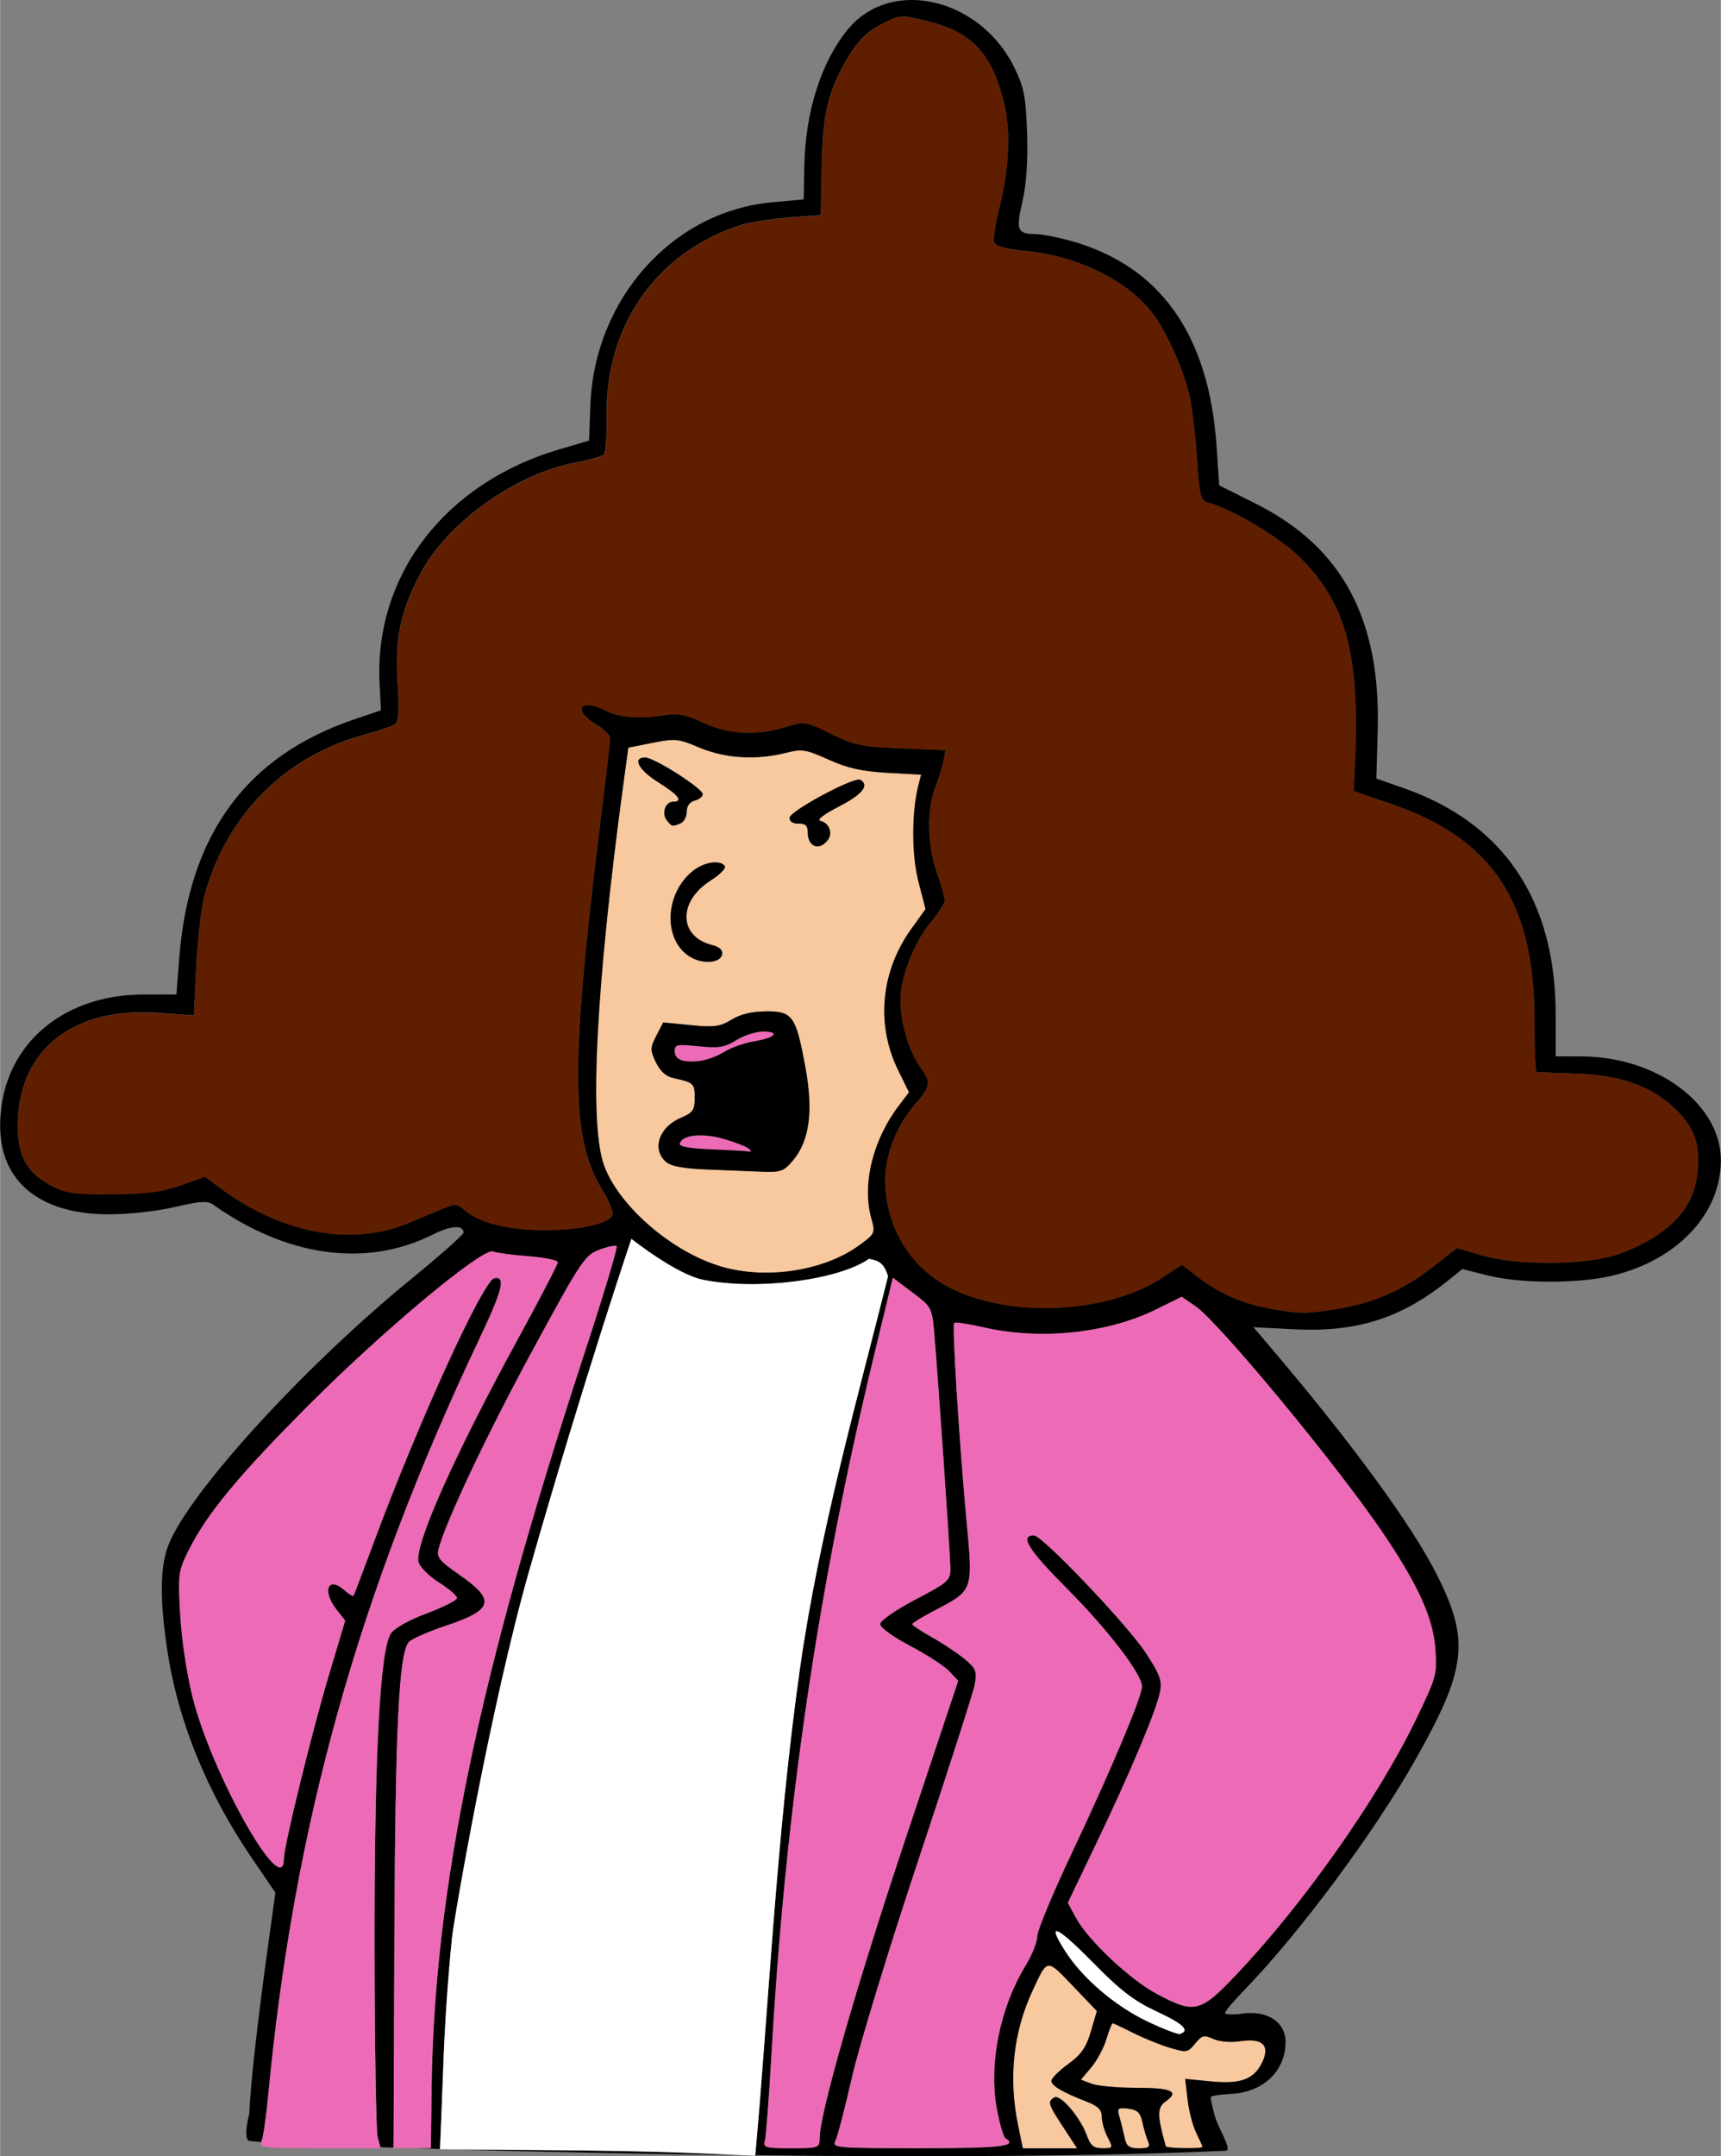 <?xml version="1.0" encoding="UTF-8" standalone="no"?>
<!-- Created with Inkscape (http://www.inkscape.org/) -->

<svg
   width="4.448in"
   height="5.571in"
   viewBox="0 0 17.791 22.286"
   version="1.1"
   id="svg658"
   xml:space="preserve"
   inkscape:version="1.2.2 (b0a8486541, 2022-12-01)"
   sodipodi:docname="alice.svg"
   inkscape:export-filename="alice.png"
   inkscape:export-xdpi="96"
   inkscape:export-ydpi="96"
   xmlns:inkscape="http://www.inkscape.org/namespaces/inkscape"
   xmlns:sodipodi="http://sodipodi.sourceforge.net/DTD/sodipodi-0.dtd"
   xmlns="http://www.w3.org/2000/svg"
   xmlns:svg="http://www.w3.org/2000/svg"><rect x="0" y="0" width="17.791" height="22.286" fill="#808080" stroke="none"/><sodipodi:namedview
     id="namedview660"
     pagecolor="#ffffff"
     bordercolor="#000000"
     borderopacity="0.25"
     inkscape:showpageshadow="2"
     inkscape:pageopacity="0.0"
     inkscape:pagecheckerboard="0"
     inkscape:deskcolor="#d1d1d1"
     inkscape:document-units="in"
     showgrid="true"
     inkscape:zoom="1.4142136"
     inkscape:cx="565.33187"
     inkscape:cy="514.77373"
     inkscape:window-width="3790"
     inkscape:window-height="2111"
     inkscape:window-x="50"
     inkscape:window-y="0"
     inkscape:window-maximized="1"
     inkscape:current-layer="layer1"><inkscape:grid
       type="xygrid"
       id="grid779"
       units="in"
       spacingx="0.2"
       originx="-1.928"
       originy="-5.771"
       spacingy="0.2" /></sodipodi:namedview><defs
     id="defs655"><inkscape:path-effect
       effect="fill_between_many"
       method="originald"
       linkedpaths="#path11426,0,1"
       id="path-effect11492"
       is_visible="true"
       lpeversion="0"
       join="true"
       close="true"
       autoreverse="true" /></defs><g
     inkscape:label="Layer 1"
     inkscape:groupmode="layer"
     id="layer1"
     transform="translate(-1.928,-5.771)"><path
       style="fill:#ffffff;stroke-width:1"
       d="m 13.786,26.664 c -0.334,-0.16 -0.67,-0.447 -0.848,-0.727 -0.2,-0.313 -0.09,-0.268 0.288,0.117 0.287,0.292 0.425,0.398 0.664,0.509 0.275,0.128 0.344,0.196 0.237,0.232 -0.022,0.007 -0.175,-0.052 -0.341,-0.131 z"
       id="path11426"
       sodipodi:nodetypes="cssscc"
       inkscape:label="sleeve" /><g
       id="g11656"><path
         style="fill:#f8c89e;stroke-width:1"
         d="m 13.98,27.954 c -0.003,-0.011 -0.009,-0.035 -0.014,-0.052 -0.075,-0.277 -0.072,-0.351 0.014,-0.412 0.146,-0.102 0.062,-0.14 -0.308,-0.14 -0.192,0 -0.399,-0.019 -0.459,-0.042 l -0.11,-0.042 0.107,-0.127 c 0.059,-0.07 0.129,-0.201 0.156,-0.291 0.027,-0.091 0.056,-0.165 0.065,-0.165 0.009,0 0.104,0.045 0.212,0.099 0.108,0.055 0.279,0.124 0.379,0.154 0.174,0.052 0.186,0.05 0.262,-0.043 0.07,-0.086 0.092,-0.092 0.188,-0.048 0.064,0.029 0.18,0.039 0.282,0.023 0.227,-0.034 0.307,0.044 0.224,0.217 -0.085,0.178 -0.222,0.229 -0.53,0.199 l -0.267,-0.026 0.025,0.215 c 0.014,0.118 0.054,0.273 0.09,0.344 0.035,0.071 0.064,0.135 0.064,0.143 0,0.023 -0.374,0.017 -0.38,-0.006 z"
         id="path11414" /><path
         style="fill:#f8c89e;stroke-width:1"
         d="m 13.554,27.86 c -0.014,-0.063 -0.037,-0.158 -0.053,-0.212 -0.025,-0.087 -0.016,-0.096 0.091,-0.083 0.093,0.011 0.125,0.04 0.146,0.139 0.015,0.069 0.041,0.158 0.058,0.198 0.025,0.06 0.008,0.073 -0.094,0.073 -0.102,0 -0.129,-0.021 -0.149,-0.115 z"
         id="path11412" /><path
         style="fill:#f8c89e;stroke-width:1"
         d="m 12.452,27.733 c -0.1,-0.484 -0.049,-0.956 0.149,-1.383 0.158,-0.34 0.146,-0.339 0.42,-0.052 l 0.248,0.259 -0.062,0.211 c -0.048,0.165 -0.1,0.239 -0.235,0.337 -0.095,0.069 -0.173,0.147 -0.173,0.173 0,0.051 0.112,0.117 0.365,0.215 0.118,0.046 0.156,0.084 0.157,0.157 1.25e-4,0.053 0.027,0.147 0.06,0.21 0.058,0.112 0.057,0.115 -0.054,0.115 -0.091,0 -0.124,-0.028 -0.163,-0.136 -0.068,-0.187 -0.274,-0.427 -0.335,-0.389 -0.071,0.044 -0.064,0.067 0.094,0.308 l 0.143,0.218 h -0.281 -0.281 z"
         id="path11303" /></g><path
       style="fill:#ed6ab6;stroke-width:1"
       d="m 8.995,16.736 c -0.059,-0.011 -0.094,-0.047 -0.094,-0.097 0,-0.073 0.022,-0.077 0.246,-0.054 0.207,0.022 0.269,0.012 0.39,-0.063 0.079,-0.049 0.204,-0.089 0.277,-0.089 0.184,0 0.126,0.066 -0.088,0.101 -0.097,0.015 -0.233,0.062 -0.303,0.104 -0.147,0.088 -0.296,0.122 -0.429,0.098 z"
       id="path11506"
       inkscape:label="lip" /><path
       style="fill:#ed6ab6;stroke-width:1"
       d="m 9.284,17.652 c -0.238,-0.01 -0.342,-0.029 -0.331,-0.062 0.03,-0.09 0.239,-0.111 0.461,-0.046 0.119,0.035 0.234,0.08 0.256,0.101 0.025,0.024 0.025,0.035 0,0.029 -0.022,-0.005 -0.196,-0.015 -0.386,-0.023 z"
       id="path11504"
       inkscape:label="lip" /><path
       style="display:inline;fill:#601e00;stroke-width:1"
       d="m 15.09,19.306 c -0.297,-0.05 -0.541,-0.152 -0.757,-0.316 l -0.188,-0.143 -0.193,0.128 c -0.548,0.363 -1.504,0.426 -2.138,0.142 -0.426,-0.191 -0.692,-0.572 -0.734,-1.053 -0.025,-0.29 0.089,-0.622 0.301,-0.869 0.17,-0.199 0.174,-0.228 0.057,-0.393 -0.115,-0.161 -0.203,-0.46 -0.203,-0.686 0,-0.241 0.14,-0.601 0.315,-0.811 0.079,-0.094 0.143,-0.195 0.143,-0.223 0,-0.029 -0.037,-0.161 -0.083,-0.294 -0.099,-0.287 -0.105,-0.643 -0.015,-0.875 0.036,-0.092 0.074,-0.216 0.085,-0.276 l 0.021,-0.109 -0.459,-0.019 c -0.409,-0.017 -0.487,-0.033 -0.725,-0.15 -0.261,-0.129 -0.269,-0.13 -0.468,-0.07 -0.307,0.092 -0.59,0.077 -0.854,-0.046 -0.181,-0.084 -0.262,-0.1 -0.396,-0.077 -0.247,0.042 -0.468,0.026 -0.605,-0.045 -0.263,-0.136 -0.357,-0.009 -0.105,0.14 0.08,0.047 0.146,0.112 0.146,0.143 0,0.032 -0.046,0.431 -0.103,0.887 -0.31,2.501 -0.305,3.251 0.023,3.784 0.069,0.112 0.116,0.228 0.105,0.258 -0.035,0.091 -0.361,0.161 -0.733,0.156 -0.366,-0.004 -0.659,-0.081 -0.802,-0.211 -0.063,-0.057 -0.098,-0.061 -0.19,-0.023 -0.062,0.026 -0.234,0.098 -0.383,0.16 -0.582,0.245 -1.311,0.111 -1.937,-0.354 l -0.167,-0.124 -0.25,0.089 c -0.194,0.069 -0.353,0.09 -0.708,0.092 -0.402,0.003 -0.48,-0.009 -0.637,-0.092 C 2.204,17.893 2.11,17.724 2.11,17.408 2.11,16.629 2.679,16.174 3.57,16.242 l 0.361,0.027 0.025,-0.511 c 0.014,-0.281 0.053,-0.614 0.088,-0.739 0.229,-0.827 0.834,-1.432 1.65,-1.652 0.149,-0.04 0.292,-0.089 0.319,-0.109 0.034,-0.026 0.042,-0.153 0.026,-0.424 -0.028,-0.466 0.026,-0.73 0.228,-1.119 0.278,-0.535 0.984,-1.043 1.615,-1.162 0.138,-0.026 0.267,-0.062 0.287,-0.08 0.02,-0.018 0.034,-0.189 0.03,-0.38 -0.019,-0.95 0.513,-1.713 1.39,-1.994 0.091,-0.029 0.314,-0.064 0.496,-0.078 l 0.33,-0.025 0.009,-0.5 c 0.009,-0.56 0.065,-0.788 0.28,-1.144 0.101,-0.168 0.188,-0.253 0.335,-0.329 0.197,-0.101 0.2,-0.101 0.475,-0.033 0.457,0.113 0.662,0.326 0.789,0.822 0.079,0.309 0.063,0.694 -0.047,1.131 -0.039,0.154 -0.061,0.306 -0.049,0.337 0.014,0.037 0.124,0.067 0.31,0.084 0.538,0.05 1.051,0.297 1.317,0.633 0.153,0.194 0.338,0.606 0.397,0.886 0.026,0.121 0.059,0.41 0.074,0.641 0.025,0.38 0.036,0.423 0.115,0.443 0.246,0.064 0.745,0.362 0.949,0.566 0.496,0.496 0.63,1.036 0.562,2.272 l -0.008,0.143 0.376,0.128 c 1.058,0.359 1.495,1.016 1.494,2.242 -4.5e-4,0.292 0.01,0.533 0.023,0.534 0.013,0.002 0.193,0.008 0.399,0.015 0.479,0.016 0.798,0.132 1.046,0.38 0.196,0.196 0.249,0.361 0.215,0.668 -0.041,0.362 -0.313,0.638 -0.805,0.817 -0.327,0.119 -1.039,0.127 -1.422,0.016 l -0.258,-0.075 -0.242,0.19 c -0.309,0.243 -0.625,0.381 -1.001,0.44 -0.331,0.051 -0.36,0.051 -0.656,0.002 z"
       id="path11390"
       inkscape:label="hair" /><path
       style="fill:#f8c89e;stroke-width:1"
       d="M 9.35,18.852 C 8.846,18.691 8.312,18.219 8.169,17.808 8.016,17.369 8.089,15.96 8.372,13.872 l 0.051,-0.373 0.25,-0.05 c 0.232,-0.046 0.267,-0.043 0.488,0.05 0.265,0.111 0.584,0.131 0.89,0.054 0.17,-0.043 0.209,-0.036 0.446,0.07 0.196,0.089 0.344,0.121 0.607,0.136 l 0.348,0.019 -0.028,0.109 c -0.071,0.279 -0.071,0.722 7.04e-4,0.999 l 0.073,0.282 -0.148,0.206 c -0.315,0.439 -0.366,0.987 -0.137,1.456 l 0.114,0.232 -0.102,0.134 c -0.272,0.357 -0.385,0.816 -0.288,1.167 0.043,0.155 0.041,0.16 -0.127,0.282 -0.374,0.271 -0.989,0.359 -1.459,0.208 z m 0.774,-1.085 c 0.172,-0.204 0.213,-0.512 0.128,-0.968 -0.097,-0.526 -0.131,-0.574 -0.404,-0.574 -0.146,8.3e-5 -0.264,0.028 -0.358,0.085 -0.12,0.073 -0.18,0.081 -0.423,0.057 l -0.284,-0.028 -0.071,0.137 c -0.065,0.126 -0.065,0.148 -0.005,0.275 0.044,0.092 0.105,0.147 0.182,0.163 0.209,0.046 0.22,0.056 0.22,0.204 0,0.127 -0.019,0.154 -0.142,0.206 -0.225,0.094 -0.305,0.322 -0.158,0.454 0.053,0.048 0.177,0.071 0.427,0.081 0.194,0.008 0.45,0.018 0.568,0.023 0.193,0.008 0.226,-0.004 0.32,-0.116 z m -0.731,-2.131 c 0.009,-0.045 -0.027,-0.078 -0.104,-0.097 -0.348,-0.087 -0.355,-0.452 -0.013,-0.668 0.093,-0.059 0.159,-0.125 0.145,-0.147 -0.042,-0.069 -0.212,-0.044 -0.328,0.047 -0.302,0.238 -0.314,0.732 -0.021,0.897 0.129,0.073 0.304,0.055 0.32,-0.032 z m 1.088,-1.177 c 0.059,-0.072 0.02,-0.183 -0.072,-0.203 -0.043,-0.009 0.03,-0.066 0.191,-0.149 0.24,-0.123 0.317,-0.218 0.223,-0.276 -0.06,-0.037 -0.734,0.324 -0.734,0.393 0,0.038 0.037,0.061 0.094,0.059 0.069,-0.002 0.094,0.02 0.094,0.087 0,0.15 0.112,0.199 0.204,0.088 z M 8.961,14.283 c 0.036,-0.014 0.066,-0.068 0.066,-0.12 0,-0.06 0.031,-0.103 0.083,-0.117 0.046,-0.012 0.083,-0.042 0.083,-0.066 0,-0.059 -0.5,-0.378 -0.594,-0.379 -0.14,-0.002 -0.071,0.129 0.135,0.257 0.207,0.129 0.261,0.2 0.15,0.2 -0.08,0 -0.12,0.123 -0.063,0.193 0.055,0.066 0.051,0.065 0.138,0.032 z"
       id="path11454"
       inkscape:label="face" /><path
       id="path11370"
       style="display:inline;fill:#000000;fill-rule:evenodd;stroke-width:0.111;stroke-linecap:round;stroke-linejoin:bevel;paint-order:markers stroke fill"
       d="m 11.346,5.771 c -0.245,0.002 -0.478,0.096 -0.645,0.294 -0.278,0.331 -0.446,0.849 -0.458,1.413 l -0.007,0.354 -0.328,0.03 C 8.882,7.956 8.074,8.857 8.031,9.954 l -0.014,0.371 -0.305,0.09 c -1.18,0.346 -1.914,1.298 -1.861,2.412 l 0.014,0.286 -0.272,0.092 c -1.117,0.378 -1.713,1.189 -1.813,2.468 l -0.029,0.377 -0.339,3.26e-4 c -0.876,9.37e-4 -1.487,0.563 -1.484,1.363 0.003,0.575 0.415,0.909 1.125,0.909 0.205,0 0.502,-0.033 0.684,-0.076 0.254,-0.06 0.336,-0.065 0.391,-0.026 0.764,0.543 1.586,0.656 2.272,0.312 0.19,-0.095 0.319,-0.103 0.319,-0.02 0,0.02 -0.248,0.24 -0.552,0.488 -1.106,0.905 -2.282,2.194 -2.498,2.738 -0.088,0.223 -0.092,0.561 -0.013,1.087 0.111,0.738 0.41,1.471 0.881,2.161 l 0.237,0.347 -0.072,0.521 c -0.115,0.826 -0.187,1.472 -0.198,1.768 0,0 -0.063,0.221 -0.01,0.274 0.004,0.004 0.051,0.009 0.135,0.015 8.901e-4,-0.003 0.002,-0.005 0.003,-0.008 0.017,-0.04 0.047,-0.251 0.068,-0.469 0.266,-2.802 0.931,-5.184 2.186,-7.829 0.24,-0.505 0.274,-0.644 0.152,-0.622 -0.115,0.021 -0.785,1.487 -1.243,2.722 -0.111,0.298 -0.207,0.549 -0.213,0.559 -0.007,0.009 -0.046,-0.014 -0.088,-0.052 -0.175,-0.158 -0.243,-0.001 -0.086,0.198 l 0.088,0.112 -0.172,0.575 c -0.174,0.581 -0.462,1.757 -0.462,1.887 -9.9e-4,0.44 -0.737,-0.86 -0.941,-1.661 -0.059,-0.234 -0.115,-0.601 -0.13,-0.855 -0.024,-0.423 -0.02,-0.456 0.084,-0.667 0.189,-0.381 0.519,-0.781 1.254,-1.516 0.759,-0.759 1.742,-1.581 1.888,-1.58 0.003,2.7e-5 0.006,5.24e-4 0.009,0.002 0.035,0.014 0.2,0.036 0.366,0.049 0.166,0.013 0.302,0.041 0.302,0.062 0,0.021 -0.189,0.384 -0.419,0.806 -0.652,1.193 -1.065,2.119 -1.021,2.293 0.013,0.051 0.108,0.146 0.211,0.211 0.103,0.065 0.187,0.137 0.187,0.16 -2.08e-4,0.023 -0.141,0.094 -0.313,0.159 -0.185,0.069 -0.337,0.155 -0.371,0.208 -0.113,0.177 -0.169,1.256 -0.168,3.216 9.75e-4,1.031 0.015,1.927 0.032,1.99 l 0.027,0.103 c 0.044,0.002 0.091,0.003 0.137,0.004 l 0.009,-2.191 h -8.14e-5 c 0.009,-2.141 0.046,-2.909 0.148,-3.031 0.026,-0.032 0.195,-0.107 0.375,-0.167 0.505,-0.168 0.531,-0.267 0.142,-0.536 -0.198,-0.137 -0.229,-0.176 -0.208,-0.26 0.068,-0.273 0.504,-1.194 0.976,-2.062 0.496,-0.913 0.537,-0.975 0.684,-1.031 0.065,-0.025 0.127,-0.04 0.159,-0.041 0.011,-2.93e-4 0.018,0.001 0.021,0.004 0.013,0.013 -0.137,0.512 -0.334,1.11 -1.095,3.34 -1.552,5.537 -1.579,7.592 l -0.008,0.62 -0.174,3.26e-4 c 0.087,0.003 0.177,0.005 0.269,0.008 2.438e-4,-0.006 0.024,-0.573 0.031,-0.778 0.017,-0.53 0.053,-1.012 0.093,-1.404 C 6.62,25.608 7,23.4 7.4,22 7.967,20.015 8.455,18.576 8.455,18.576 c 0,0 0.464,0.369 0.745,0.424 0.564,0.112 1.4,-2.8e-5 1.711,-0.217 0.089,0.017 0.153,0.032 0.197,0.181 -0.308,1.237 -0.708,2.637 -0.908,4.037 -0.248,1.733 -0.335,3.648 -0.465,5.047 1.741,0.019 3.564,0.014 4.865,-0.047 0.073,-0.003 -0.086,-0.246 -0.117,-0.372 -0.015,-0.061 -0.047,-0.173 -0.035,-0.185 0.012,-0.012 0.104,-0.025 0.203,-0.03 0.333,-0.014 0.567,-0.235 0.567,-0.536 0,-0.207 -0.189,-0.331 -0.448,-0.294 -0.097,0.014 -0.177,0.01 -0.177,-0.007 0,-0.018 0.092,-0.127 0.204,-0.242 0.568,-0.586 1.34,-1.625 1.764,-2.376 0.528,-0.934 0.563,-1.229 0.229,-1.897 -0.262,-0.525 -0.895,-1.389 -1.757,-2.4 l -0.147,-0.173 0.427,0.022 c 0.636,0.032 1.1,-0.114 1.579,-0.499 l 0.154,-0.124 0.266,0.067 c 0.334,0.084 0.929,0.085 1.278,0.003 0.676,-0.159 1.129,-0.639 1.129,-1.194 0,-0.582 -0.661,-1.073 -1.448,-1.074 l -0.26,-4.88e-4 v -0.431 c 0,-1.182 -0.535,-1.979 -1.573,-2.342 l -0.281,-0.098 0.014,-0.491 c 0.033,-1.16 -0.366,-1.903 -1.264,-2.352 l -0.375,-0.188 -0.026,-0.392 c -0.078,-1.177 -0.592,-1.892 -1.542,-2.144 -0.123,-0.033 -0.271,-0.06 -0.328,-0.061 -0.192,-0.002 -0.207,-0.039 -0.139,-0.334 0.042,-0.18 0.058,-0.417 0.049,-0.708 C 12.533,6.768 12.514,6.675 12.414,6.469 12.194,6.021 11.754,5.768 11.346,5.771 Z m -0.087,0.171 c 10e-4,-1.94e-5 0.002,7.3e-6 0.003,0 0.002,-1.52e-5 0.004,-3.61e-5 0.007,0 0.055,8.961e-4 0.123,0.018 0.244,0.047 0.457,0.113 0.662,0.326 0.789,0.822 0.079,0.309 0.063,0.694 -0.047,1.131 -0.039,0.154 -0.061,0.306 -0.049,0.337 0.014,0.037 0.124,0.067 0.31,0.084 0.538,0.05 1.051,0.297 1.317,0.633 0.153,0.194 0.338,0.606 0.397,0.886 0.026,0.121 0.059,0.41 0.074,0.641 0.025,0.38 0.036,0.423 0.115,0.444 0.246,0.064 0.745,0.362 0.949,0.566 0.496,0.496 0.63,1.036 0.562,2.272 l -0.008,0.143 0.376,0.128 c 1.058,0.359 1.495,1.016 1.494,2.242 -4.5e-4,0.292 0.01,0.533 0.023,0.534 0.013,0.002 0.193,0.008 0.399,0.015 0.479,0.016 0.798,0.132 1.046,0.379 0.196,0.196 0.249,0.361 0.215,0.668 -0.041,0.362 -0.313,0.638 -0.805,0.817 -0.327,0.119 -1.039,0.127 -1.422,0.016 l -0.258,-0.075 -0.242,0.19 c -0.309,0.243 -0.625,0.381 -1.001,0.44 -0.331,0.051 -0.36,0.051 -0.656,0.002 h -8.1e-5 c -0.297,-0.05 -0.541,-0.152 -0.757,-0.316 l -0.188,-0.143 -0.193,0.128 c -0.548,0.363 -1.504,0.426 -2.138,0.142 -0.426,-0.191 -0.692,-0.572 -0.734,-1.053 -0.025,-0.29 0.089,-0.622 0.301,-0.869 0.17,-0.199 0.175,-0.228 0.057,-0.393 -0.115,-0.161 -0.203,-0.46 -0.203,-0.686 0,-0.241 0.14,-0.601 0.315,-0.811 0.079,-0.094 0.143,-0.195 0.143,-0.223 0,-0.029 -0.037,-0.161 -0.083,-0.294 -0.099,-0.287 -0.105,-0.643 -0.015,-0.875 0.036,-0.092 0.074,-0.216 0.085,-0.276 l 0.021,-0.109 -0.459,-0.019 c -0.409,-0.017 -0.487,-0.033 -0.725,-0.15 -0.261,-0.129 -0.269,-0.13 -0.469,-0.07 -0.307,0.092 -0.59,0.077 -0.854,-0.046 -0.181,-0.084 -0.262,-0.1 -0.396,-0.077 -0.247,0.042 -0.468,0.026 -0.605,-0.045 -0.263,-0.136 -0.357,-0.009 -0.105,0.14 0.08,0.047 0.146,0.112 0.146,0.143 0,0.032 -0.046,0.431 -0.103,0.887 -0.31,2.501 -0.305,3.251 0.023,3.784 0.069,0.112 0.116,0.228 0.105,0.258 -0.035,0.091 -0.361,0.161 -0.733,0.156 -0.366,-0.004 -0.659,-0.081 -0.802,-0.211 -0.063,-0.057 -0.098,-0.061 -0.19,-0.023 -0.062,0.026 -0.234,0.098 -0.383,0.16 -0.582,0.245 -1.311,0.111 -1.938,-0.354 l -0.167,-0.124 -0.25,0.089 c -0.194,0.069 -0.353,0.089 -0.708,0.092 -0.402,0.003 -0.48,-0.009 -0.637,-0.092 -0.248,-0.132 -0.342,-0.302 -0.342,-0.617 -4.78e-4,-0.78 0.569,-1.234 1.46,-1.167 l 0.361,0.027 0.025,-0.511 c 0.014,-0.281 0.053,-0.614 0.088,-0.739 0.229,-0.827 0.834,-1.432 1.65,-1.652 0.149,-0.04 0.292,-0.089 0.319,-0.109 0.034,-0.026 0.042,-0.153 0.025,-0.424 -0.028,-0.466 0.026,-0.73 0.228,-1.119 0.278,-0.535 0.984,-1.043 1.615,-1.162 0.137,-0.026 0.267,-0.062 0.287,-0.08 0.02,-0.018 0.034,-0.189 0.03,-0.38 -0.019,-0.95 0.513,-1.713 1.39,-1.994 0.091,-0.029 0.314,-0.064 0.496,-0.078 l 0.33,-0.025 0.009,-0.5 C 10.432,6.936 10.488,6.708 10.702,6.352 10.804,6.184 10.891,6.099 11.038,6.023 11.143,5.969 11.193,5.944 11.259,5.943 Z m -2.383,7.477 c 0.002,-3e-5 0.004,-7e-6 0.006,0 0.081,2.93e-4 0.146,0.024 0.278,0.08 0.265,0.111 0.584,0.131 0.89,0.054 0.17,-0.043 0.209,-0.036 0.445,0.07 0.196,0.089 0.344,0.121 0.607,0.136 l 0.348,0.019 -0.028,0.109 c -0.071,0.279 -0.071,0.722 6.51e-4,0.998 l 0.073,0.282 -0.148,0.206 c -0.315,0.439 -0.366,0.987 -0.137,1.456 l 0.114,0.232 -0.102,0.134 c -0.272,0.357 -0.385,0.816 -0.288,1.167 0.043,0.155 0.041,0.16 -0.127,0.282 C 10.435,18.915 9.819,19.003 9.35,18.852 8.846,18.691 8.312,18.219 8.169,17.808 8.016,17.369 8.089,15.96 8.372,13.872 l 0.051,-0.373 0.25,-0.05 c 0.087,-0.017 0.146,-0.028 0.198,-0.029 0.002,-4.9e-5 0.004,-1.32e-4 0.006,-1.63e-4 z M 8.593,13.601 c -0.131,0.002 -0.062,0.131 0.142,0.257 0.207,0.129 0.261,0.2 0.15,0.2 -0.08,0 -0.12,0.123 -0.063,0.193 0.055,0.066 0.051,0.065 0.138,0.032 0.036,-0.014 0.066,-0.068 0.066,-0.12 0,-0.06 0.031,-0.103 0.083,-0.117 0.046,-0.012 0.083,-0.042 0.083,-0.066 0,-0.059 -0.5,-0.378 -0.594,-0.379 -0.002,-2.6e-5 -0.004,-3.7e-5 -0.006,0 z m 2.215,0.228 c -9.64e-4,3.2e-5 -0.002,8.7e-5 -0.003,1.63e-4 -0.124,0.009 -0.715,0.33 -0.715,0.396 0,0.038 0.037,0.061 0.094,0.059 0.069,-0.002 0.094,0.02 0.094,0.087 0,0.15 0.112,0.199 0.204,0.088 0.059,-0.072 0.02,-0.183 -0.072,-0.203 -0.043,-0.009 0.03,-0.066 0.191,-0.149 0.24,-0.123 0.317,-0.218 0.223,-0.275 -0.003,-0.002 -0.008,-0.003 -0.015,-0.003 z m -1.488,0.855 c -0.069,0.001 -0.157,0.032 -0.226,0.086 -0.302,0.238 -0.314,0.732 -0.021,0.897 0.129,0.073 0.304,0.055 0.32,-0.031 h -8.14e-5 c 0.009,-0.045 -0.027,-0.078 -0.104,-0.097 -0.348,-0.087 -0.355,-0.452 -0.013,-0.668 0.093,-0.059 0.159,-0.125 0.145,-0.147 -0.016,-0.026 -0.05,-0.038 -0.092,-0.039 -0.002,-5e-5 -0.004,-9.3e-5 -0.007,-8.1e-5 -0.001,6e-6 -0.002,-2.1e-5 -0.003,0 z m 0.522,1.541 c -0.143,9.46e-4 -0.259,0.029 -0.351,0.085 -0.12,0.073 -0.18,0.081 -0.423,0.057 l -0.284,-0.028 -0.071,0.137 c -0.065,0.126 -0.065,0.148 -0.005,0.275 0.044,0.092 0.105,0.147 0.182,0.163 0.209,0.046 0.22,0.056 0.22,0.204 0,0.127 -0.019,0.154 -0.142,0.206 -0.225,0.094 -0.305,0.322 -0.158,0.454 0.053,0.048 0.177,0.071 0.427,0.081 0.194,0.008 0.45,0.018 0.568,0.023 0.193,0.008 0.226,-0.004 0.32,-0.116 0.172,-0.204 0.213,-0.512 0.128,-0.968 -0.097,-0.526 -0.131,-0.574 -0.404,-0.574 -0.002,1e-6 -0.005,-1.5e-5 -0.007,0 z m -0.03,0.208 c 0.001,-2e-5 0.002,0 0.004,0 0.184,0 0.126,0.066 -0.088,0.101 -0.097,0.015 -0.233,0.062 -0.303,0.104 -0.147,0.088 -0.296,0.122 -0.429,0.098 -0.059,-0.011 -0.094,-0.047 -0.094,-0.097 0,-0.073 0.022,-0.077 0.247,-0.054 0.207,0.022 0.269,0.012 0.39,-0.063 0.078,-0.048 0.2,-0.088 0.273,-0.089 z M 9.166,17.506 c 0.074,-2.84e-4 0.16,0.012 0.249,0.038 0.119,0.035 0.234,0.08 0.256,0.101 0.025,0.024 0.025,0.035 0,0.029 -0.022,-0.005 -0.196,-0.015 -0.386,-0.023 -0.238,-0.01 -0.342,-0.029 -0.331,-0.062 0.018,-0.054 0.101,-0.083 0.212,-0.084 z m 1.992,1.472 0.202,0.151 c 0.196,0.146 0.203,0.159 0.225,0.405 0.037,0.422 0.166,2.285 0.168,2.436 0.002,0.136 -0.012,0.149 -0.362,0.333 -0.209,0.11 -0.364,0.219 -0.364,0.254 -2.09e-4,0.036 0.134,0.133 0.311,0.226 0.171,0.09 0.353,0.208 0.404,0.262 l 0.092,0.098 -0.552,1.655 c -0.507,1.519 -0.881,2.825 -0.881,3.075 0,0.097 -0.011,0.101 -0.294,0.101 -0.261,0 -0.292,-0.008 -0.272,-0.073 0.012,-0.04 0.042,-0.429 0.067,-0.865 0.144,-2.554 0.482,-4.858 1.068,-7.28 z m 2.986,0.197 0.143,0.098 c 0.238,0.162 1.445,1.619 1.923,2.322 0.375,0.55 0.533,0.897 0.556,1.219 0.019,0.267 0.013,0.291 -0.21,0.75 -0.393,0.809 -1.166,1.903 -1.859,2.63 -0.362,0.38 -0.423,0.394 -0.809,0.188 -0.28,-0.15 -0.715,-0.559 -0.84,-0.792 l -0.081,-0.151 0.296,-0.617 c 0.352,-0.734 0.623,-1.379 0.658,-1.567 0.021,-0.114 -0.004,-0.18 -0.153,-0.406 -0.196,-0.295 -1.066,-1.207 -1.151,-1.207 -0.153,3.33e-4 -0.063,0.146 0.336,0.546 0.429,0.431 0.78,0.888 0.78,1.017 0,0.103 -0.325,0.874 -0.724,1.717 -0.197,0.417 -0.359,0.806 -0.359,0.864 0,0.058 -0.055,0.195 -0.121,0.304 -0.267,0.436 -0.383,1.022 -0.295,1.489 0.028,0.15 0.068,0.284 0.088,0.296 0.131,0.081 -0.047,0.101 -0.88,0.101 -0.86,0 -0.915,-0.004 -0.879,-0.073 0.021,-0.04 0.098,-0.335 0.171,-0.656 0.073,-0.321 0.382,-1.333 0.688,-2.25 0.305,-0.917 0.568,-1.734 0.583,-1.816 0.025,-0.133 0.013,-0.162 -0.102,-0.259 -0.071,-0.06 -0.223,-0.161 -0.337,-0.225 -0.114,-0.064 -0.207,-0.126 -0.207,-0.137 3.1e-5,-0.011 0.101,-0.074 0.224,-0.138 0.408,-0.213 0.404,-0.201 0.337,-0.924 -0.077,-0.829 -0.151,-2.028 -0.128,-2.052 0.01,-0.01 0.15,0.011 0.311,0.048 0.583,0.133 1.274,0.06 1.774,-0.186 z m -1.294,6.556 c 0.036,-0.002 0.164,0.107 0.376,0.323 0.287,0.292 0.425,0.398 0.664,0.509 0.275,0.128 0.344,0.196 0.237,0.232 -0.022,0.007 -0.175,-0.052 -0.341,-0.131 -0.334,-0.16 -0.67,-0.447 -0.848,-0.727 -0.087,-0.137 -0.116,-0.205 -0.088,-0.207 z m -0.079,0.358 c 0.05,-0.001 0.116,0.071 0.249,0.21 l 0.247,0.259 -0.062,0.211 c -0.048,0.165 -0.1,0.239 -0.235,0.337 -0.095,0.069 -0.173,0.147 -0.173,0.173 0,0.051 0.112,0.117 0.365,0.215 0.118,0.046 0.156,0.084 0.156,0.157 1.3e-4,0.053 0.027,0.147 0.06,0.21 0.058,0.112 0.057,0.115 -0.054,0.115 -0.091,0 -0.124,-0.028 -0.163,-0.136 -0.068,-0.187 -0.274,-0.427 -0.335,-0.389 -0.071,0.044 -0.064,0.067 0.094,0.308 l 0.143,0.218 h -0.281 -0.281 L 12.452,27.733 c -0.1,-0.484 -0.049,-0.956 0.149,-1.383 0.081,-0.175 0.117,-0.26 0.171,-0.261 z m 0.659,0.595 c 6.9e-5,-9e-6 1.77e-4,0 2.44e-4,0 0.009,0 0.104,0.045 0.212,0.099 0.108,0.055 0.279,0.124 0.379,0.154 0.174,0.052 0.186,0.05 0.262,-0.043 0.07,-0.086 0.092,-0.092 0.188,-0.048 0.064,0.029 0.18,0.039 0.282,0.023 0.227,-0.034 0.307,0.044 0.224,0.217 -0.085,0.178 -0.222,0.229 -0.53,0.199 l -0.267,-0.026 0.025,0.215 c 0.014,0.118 0.054,0.273 0.09,0.344 0.035,0.071 0.064,0.135 0.064,0.143 0,0.023 -0.374,0.017 -0.38,-0.006 -0.003,-0.011 -0.009,-0.035 -0.014,-0.052 -0.075,-0.277 -0.072,-0.351 0.014,-0.412 0.146,-0.102 0.062,-0.14 -0.308,-0.14 -0.192,0 -0.399,-0.019 -0.459,-0.042 l -0.11,-0.042 0.107,-0.127 c 0.059,-0.07 0.129,-0.201 0.156,-0.291 0.027,-0.09 0.056,-0.164 0.065,-0.165 z m 0.102,0.878 c 10e-4,-1.6e-5 0.002,-8e-6 0.003,0 0.015,1.19e-4 0.033,0.002 0.057,0.005 0.093,0.011 0.125,0.04 0.146,0.139 0.015,0.069 0.041,0.158 0.058,0.198 0.025,0.06 0.008,0.073 -0.094,0.073 -0.102,0 -0.129,-0.021 -0.149,-0.115 -0.014,-0.063 -0.037,-0.158 -0.053,-0.212 -0.019,-0.065 -0.018,-0.087 0.028,-0.088 9.69e-4,-2.5e-5 0.002,-6.4e-5 0.003,-8.1e-5 z m -6.907,0.426 c 0.85,0.024 1.88,0.046 2.948,0.059 -0.96,-0.044 -1.27,-0.046 -2.948,-0.059 z" /><path
       id="rect11508"
       style="display:inline;fill:#ffffff;fill-rule:evenodd;stroke-width:0.111;stroke-linecap:round;stroke-linejoin:bevel;paint-order:markers stroke fill"
       d="M 6.507,27.204 C 6.525,26.674 6.56,26.192 6.6,25.8 6.62,25.608 7,23.4 7.4,22 c 0.567,-1.985 1.055,-3.424 1.055,-3.424 0,0 0.464,0.369 0.745,0.424 0.564,0.112 1.4,0 1.711,-0.217 C 11,18.8 11.064,18.815 11.108,18.963 10.8,20.2 10.4,21.6 10.2,23 9.952,24.735 9.865,26.653 9.735,28.053 8.6,28 8.4,28 6.476,27.986 c 0,0 0.024,-0.575 0.031,-0.782 z"
       sodipodi:nodetypes="ssscaccsccss" /><path
       style="display:inline;fill:#ed6ab6;stroke-width:1"
       d="m 14.144,19.175 -0.266,0.131 c -0.5,0.246 -1.191,0.318 -1.774,0.186 -0.161,-0.037 -0.301,-0.058 -0.311,-0.048 -0.024,0.024 0.051,1.223 0.128,2.052 0.067,0.724 0.071,0.711 -0.337,0.924 -0.123,0.064 -0.224,0.127 -0.224,0.138 -3.1e-5,0.011 0.093,0.073 0.207,0.137 0.114,0.064 0.265,0.165 0.337,0.225 0.115,0.097 0.126,0.126 0.102,0.259 -0.015,0.082 -0.278,0.9 -0.583,1.816 -0.305,0.917 -0.615,1.929 -0.688,2.25 -0.073,0.321 -0.15,0.616 -0.171,0.656 -0.036,0.068 0.018,0.073 0.879,0.073 0.833,0 1.011,-0.021 0.88,-0.101 -0.02,-0.013 -0.06,-0.146 -0.088,-0.296 -0.088,-0.466 0.028,-1.052 0.295,-1.489 0.067,-0.109 0.121,-0.246 0.121,-0.304 0,-0.058 0.162,-0.447 0.359,-0.864 0.399,-0.843 0.724,-1.614 0.724,-1.717 0,-0.129 -0.351,-0.586 -0.78,-1.017 -0.399,-0.4 -0.488,-0.546 -0.336,-0.546 0.085,-1.92e-4 0.955,0.912 1.151,1.207 0.15,0.225 0.175,0.292 0.153,0.406 -0.035,0.188 -0.306,0.833 -0.658,1.567 l -0.296,0.617 0.081,0.151 c 0.125,0.233 0.559,0.643 0.84,0.792 0.386,0.206 0.447,0.192 0.809,-0.188 0.693,-0.727 1.466,-1.821 1.859,-2.63 0.223,-0.459 0.229,-0.483 0.21,-0.75 C 16.744,22.492 16.585,22.145 16.211,21.595 15.732,20.893 14.525,19.435 14.288,19.273 Z"
       id="path11801" /><path
       style="display:inline;fill:#ed6ab6;stroke-width:1"
       d="m 11.158,18.978 -0.189,0.78 c -0.586,2.422 -0.924,4.725 -1.068,7.28 -0.025,0.435 -0.055,0.824 -0.067,0.865 -0.02,0.065 0.011,0.073 0.272,0.073 0.284,0 0.294,-0.004 0.294,-0.101 0,-0.25 0.374,-1.556 0.881,-3.075 l 0.552,-1.655 -0.092,-0.098 c -0.051,-0.054 -0.232,-0.172 -0.404,-0.262 -0.178,-0.093 -0.312,-0.191 -0.311,-0.226 2.15e-4,-0.036 0.155,-0.144 0.364,-0.254 0.35,-0.184 0.364,-0.197 0.362,-0.333 -0.002,-0.151 -0.131,-2.014 -0.168,-2.436 -0.022,-0.245 -0.029,-0.258 -0.225,-0.405 z"
       id="path11799" /><path
       style="display:inline;fill:#ed6ab6;stroke-width:1"
       d="m 7.016,18.705 c -0.145,-0.001 -1.129,0.82 -1.888,1.58 -0.735,0.736 -1.065,1.135 -1.254,1.516 -0.104,0.211 -0.108,0.243 -0.084,0.667 0.015,0.254 0.07,0.621 0.13,0.855 0.203,0.8 0.94,2.1 0.941,1.661 2.92e-4,-0.13 0.289,-1.306 0.462,-1.887 l 0.172,-0.575 -0.088,-0.112 c -0.157,-0.199 -0.089,-0.356 0.086,-0.198 0.042,0.038 0.082,0.061 0.088,0.052 0.007,-0.009 0.103,-0.261 0.213,-0.559 0.458,-1.235 1.128,-2.701 1.243,-2.722 0.121,-0.022 0.087,0.117 -0.152,0.622 -1.255,2.645 -1.92,5.027 -2.186,7.829 -0.021,0.218 -0.051,0.429 -0.068,0.469 -0.028,0.068 0.016,0.073 0.6,0.073 H 5.862 L 5.831,27.86 C 5.815,27.797 5.8,26.902 5.799,25.871 5.797,23.911 5.854,22.832 5.967,22.655 6.001,22.601 6.153,22.516 6.338,22.446 6.51,22.382 6.651,22.31 6.651,22.288 6.651,22.265 6.567,22.192 6.464,22.127 6.361,22.062 6.266,21.967 6.253,21.916 6.209,21.743 6.622,20.816 7.274,19.623 7.505,19.202 7.693,18.839 7.693,18.818 c 0,-0.021 -0.136,-0.05 -0.302,-0.062 -0.166,-0.013 -0.331,-0.035 -0.366,-0.049 -0.003,-9.87e-4 -0.005,-0.002 -0.009,-0.002 z"
       id="path11797" /><path
       style="display:inline;fill:#ed6ab6;stroke-width:1"
       d="m 8.28,18.648 c -0.032,8.75e-4 -0.094,0.016 -0.159,0.041 -0.148,0.056 -0.189,0.118 -0.684,1.031 -0.472,0.869 -0.907,1.79 -0.976,2.062 -0.021,0.084 0.009,0.123 0.208,0.26 0.388,0.269 0.362,0.368 -0.142,0.536 -0.18,0.06 -0.349,0.135 -0.375,0.167 -0.101,0.122 -0.139,0.891 -0.148,3.031 h 8.14e-5 l -0.009,2.198 0.193,-2.44e-4 0.193,-3.25e-4 0.008,-0.62 c 0.027,-2.055 0.484,-4.252 1.579,-7.592 0.196,-0.598 0.346,-1.097 0.334,-1.11 -0.003,-0.003 -0.011,-0.004 -0.021,-0.004 z"
       id="path11502" /></g></svg>
